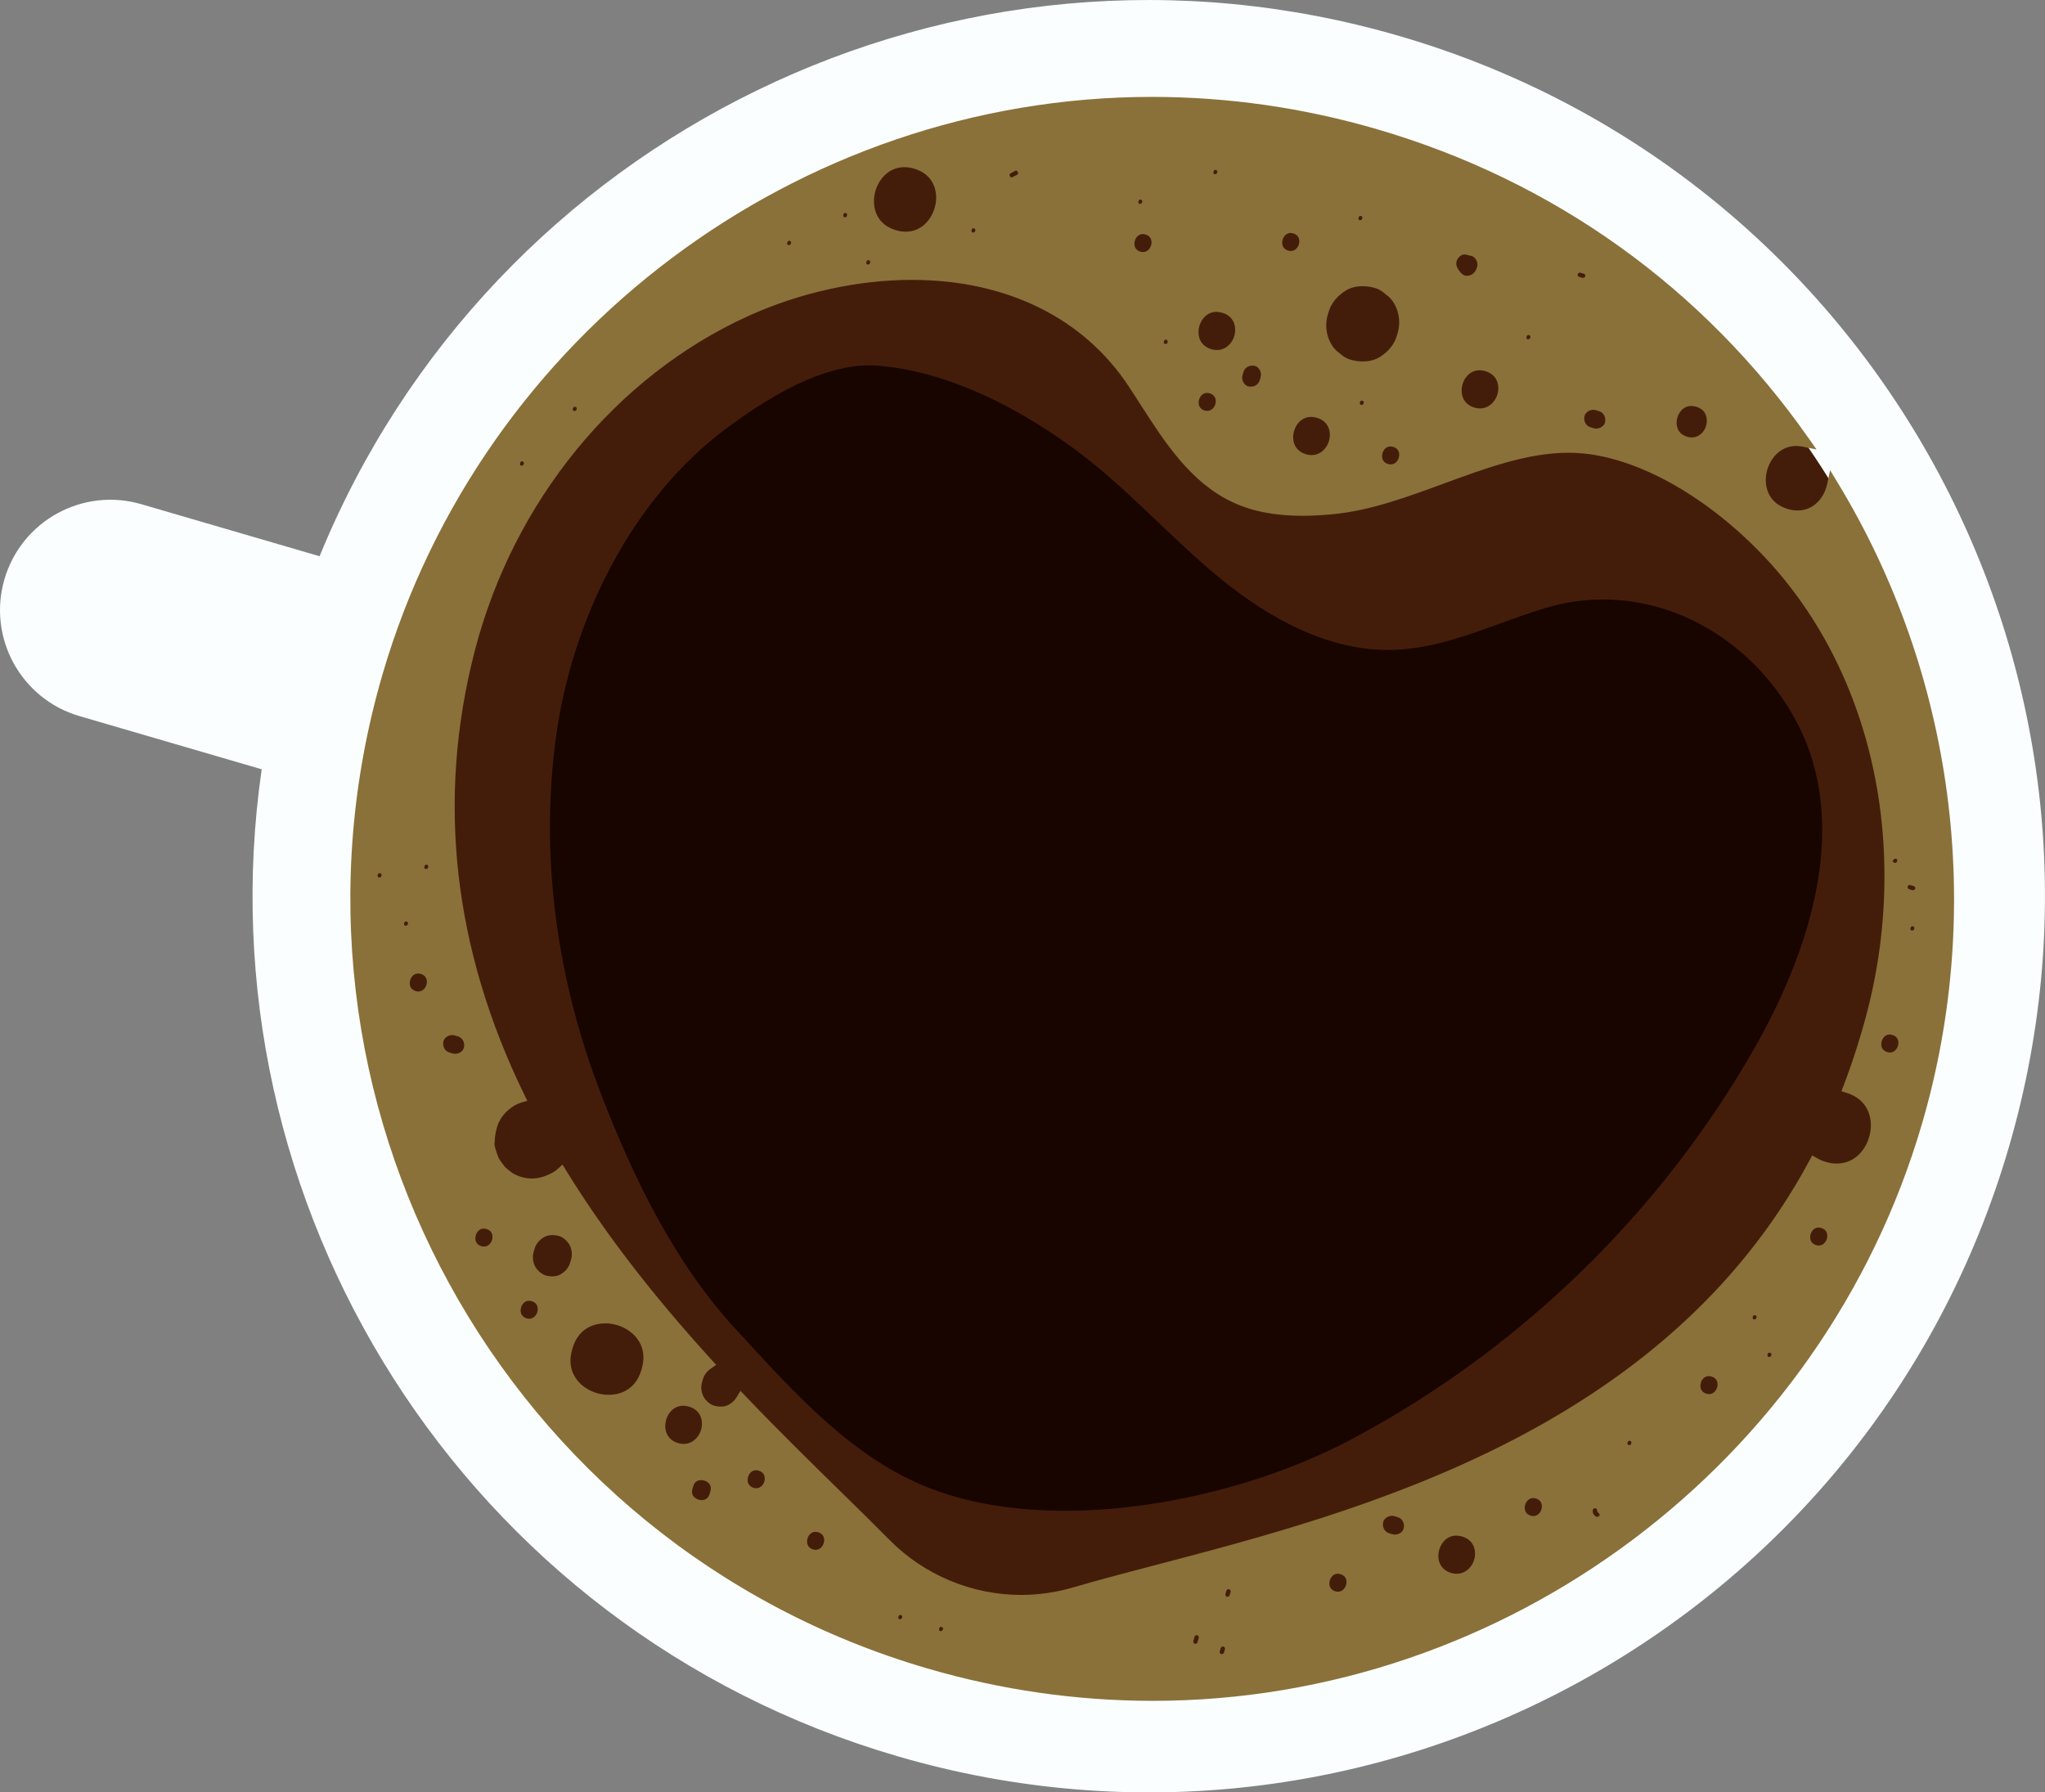 <svg version="1.1" id="图层_1" x="0px" y="0px" width="183.188px" height="160.582px" viewBox="0 0 183.188 160.582" enable-background="new 0 0 183.188 160.582" xml:space="preserve" xmlns:xml="http://www.w3.org/XML/1998/namespace" xmlns="http://www.w3.org/2000/svg" xmlns:xlink="http://www.w3.org/1999/xlink">
  <rect x="0" y="0" width="183.188" height="160.582" fill="#808080" stroke="none"/>
  <path fill="#FAFEFF" d="M-218.776-1600.943c-27.298,93.488-125.214,147.146-218.701,119.85
	c-85.355-24.921-137.468-108.711-125.124-194.253l-35.866-10.473c-5.763-1.682-10.287-5.538-12.958-10.415
	c-2.667-4.875-3.48-10.771-1.799-16.525c3.362-11.519,15.417-18.125,26.937-14.761l35.079,10.242
	c33.735-82.551,125.093-127.912,212.584-102.366C-245.139-1792.347-191.481-1694.433-218.776-1600.943z" class="color c1"/>
  <g>
    <path fill="#FAFEFF" d="M125.394,3.239C85.571-8.39,43.986,12.26,28.628,49.834l-15.969-4.663c-5.242-1.53-10.729,1.477-12.26,6.72
		c-0.766,2.619-0.395,5.304,0.818,7.522c1.217,2.22,3.276,3.975,5.899,4.741l16.326,4.767c-5.62,38.938,18.102,77.079,56.955,88.422
		c42.555,12.426,87.125-11.999,99.551-54.555C192.374,60.233,167.949,15.663,125.394,3.239z" class="color c1"/>
    <circle fill="#441D0A" cx="103.223" cy="80.53" r="71.332" class="color c2"/>
    <path fill="#8A7139" d="M164.592,43.203l-0.656-1.079l-0.26,1.236c-0.249,1.183-1.164,2.376-2.647,2.376
		c-0.28,0-0.574-0.044-0.873-0.131c-1.687-0.493-2.111-1.903-1.946-3.059c0.185-1.287,1.166-2.591,2.685-2.591
		c0.193,0,0.394,0.021,0.596,0.063l1.231,0.251l-0.722-1.028c-9.455-13.477-22.817-23.042-38.644-27.663
		c-6.585-1.923-13.369-2.897-20.164-2.897c-31.688,0-60.03,21.267-68.921,51.717C23.169,98.418,45.07,138.382,83.09,149.482
		c6.583,1.923,13.367,2.897,20.164,2.897c0.002,0,0.003,0,0.005,0c31.687,0,60.025-21.267,68.916-51.717
		C177.815,81.351,175.05,60.407,164.592,43.203z M146.135,129.284c-0.01,0.075-0.058,0.206-0.228,0.181
		c-0.05-0.014-0.142-0.041-0.119-0.192c0.01-0.074,0.063-0.192,0.159-0.192l0.068,0.011
		C146.066,129.105,146.156,129.133,146.135,129.284z M143.281,135.761c-0.021,0.071-0.126,0.123-0.21,0.143
		c-0.243-0.089-0.47-0.309-0.377-0.655c0.019-0.071,0.105-0.129,0.193-0.129l0.044,0.006c0.081,0.024,0.122,0.1,0.133,0.163
		l0.028,0.169l0.127,0.115C143.312,135.657,143.288,135.735,143.281,135.761z M138.108,135.092
		c-0.063,0.436-0.441,0.861-0.981,0.696c-0.565-0.164-0.562-0.643-0.533-0.84c0.053-0.366,0.32-0.736,0.731-0.736
		c0.079,0,0.164,0.013,0.251,0.038C138.141,134.416,138.136,134.894,138.108,135.092z M132.115,139.462
		c-0.13,0.91-0.964,1.791-2.103,1.465c-0.995-0.291-1.245-1.124-1.148-1.807c0.11-0.768,0.688-1.544,1.582-1.544
		c0.167,0,0.342,0.026,0.521,0.078C131.962,137.945,132.212,138.779,132.115,139.462z M120.608,141.87
		c-0.063,0.438-0.443,0.855-0.982,0.698c-0.565-0.166-0.561-0.644-0.532-0.842c0.053-0.365,0.32-0.735,0.73-0.735
		c0.079,0,0.164,0.013,0.251,0.039C120.64,141.194,120.636,141.673,120.608,141.87z M109.773,142.818l0.089-0.304
		c0.022-0.078,0.108-0.14,0.194-0.14l0.047,0.006c0.097,0.028,0.161,0.146,0.133,0.242l-0.089,0.304
		c-0.023,0.08-0.116,0.127-0.241,0.134C109.809,143.032,109.744,142.915,109.773,142.818z M109.727,147.759l-0.089,0.305
		c-0.022,0.079-0.101,0.132-0.241,0.133c-0.097-0.028-0.161-0.146-0.133-0.243l0.089-0.305c0.022-0.077,0.108-0.138,0.193-0.138
		l0.05,0.007c0.045,0.013,0.085,0.047,0.111,0.095C109.734,147.659,109.74,147.713,109.727,147.759z M107.381,146.743l-0.113,0.391
		c-0.023,0.079-0.11,0.152-0.243,0.131c-0.045-0.013-0.085-0.047-0.11-0.094c-0.026-0.048-0.034-0.102-0.021-0.146l0.113-0.39
		c0.023-0.079,0.106-0.14,0.193-0.14l0.048,0.007C107.345,146.53,107.409,146.647,107.381,146.743z M80.818,144.886
		c-0.011,0.075-0.061,0.188-0.229,0.183c-0.05-0.015-0.141-0.041-0.119-0.192c0.011-0.075,0.063-0.193,0.16-0.193l0.068,0.012
		C80.747,144.708,80.839,144.734,80.818,144.886z M70.514,21.765c0.011-0.074,0.063-0.193,0.16-0.193l0.067,0.011
		c0.05,0.015,0.142,0.042,0.12,0.193c-0.011,0.074-0.074,0.201-0.229,0.181C70.583,21.942,70.492,21.916,70.514,21.765z
		 M87.024,20.641c0.011-0.074,0.063-0.192,0.159-0.192l0.069,0.012c0.049,0.014,0.14,0.04,0.118,0.191
		c-0.01,0.074-0.056,0.19-0.228,0.183C87.093,20.819,87.001,20.792,87.024,20.641z M90.444,15.716
		c-0.028-0.112,0.026-0.152,0.085-0.185l0.393-0.216c0.024-0.014,0.061-0.029,0.093-0.029c0.071,0,0.153,0.085,0.179,0.186
		c0.029,0.113-0.025,0.153-0.084,0.186l-0.485,0.245C90.552,15.902,90.47,15.817,90.444,15.716z M130.948,34.715
		c0.109-0.767,0.688-1.543,1.581-1.543c0.167,0,0.343,0.026,0.521,0.078c0.995,0.291,1.246,1.124,1.148,1.807
		c-0.131,0.909-0.963,1.793-2.104,1.465C131.101,36.23,130.851,35.397,130.948,34.715z M132.32,23.913
		c-0.104,0.354-0.345,0.78-0.921,0.797c-0.113,0-0.459,0-0.856-0.726c-0.23-0.42-0.01-0.887,0.338-1.098
		c0.095-0.058,0.205-0.087,0.327-0.087c0.112,0,0.232,0.025,0.345,0.074l0.244,0.052c0.235,0.058,0.371,0.241,0.432,0.346
		C132.344,23.473,132.378,23.713,132.32,23.913z M136.738,30.203c0.011-0.075,0.063-0.192,0.159-0.192l0.07,0.012
		c0.049,0.014,0.14,0.04,0.118,0.191c-0.011,0.074-0.047,0.187-0.228,0.183C136.808,30.382,136.716,30.354,136.738,30.203z
		 M150.203,37.645c0.091-0.634,0.566-1.276,1.3-1.276c0.139,0,0.284,0.022,0.433,0.066c1.03,0.3,0.983,1.213,0.944,1.485
		c-0.107,0.754-0.789,1.484-1.732,1.212C150.117,38.83,150.164,37.917,150.203,37.645z M158.678,121.388
		c-0.011,0.074-0.057,0.187-0.228,0.183c-0.05-0.015-0.142-0.042-0.12-0.193c0.011-0.074,0.063-0.192,0.159-0.192l0.07,0.012
		C158.609,121.21,158.699,121.236,158.678,121.388z M157.348,118.027c-0.011,0.075-0.078,0.198-0.229,0.181
		c-0.049-0.014-0.14-0.04-0.118-0.191c0.011-0.074,0.063-0.193,0.16-0.193l0.068,0.011
		C157.278,117.849,157.369,117.876,157.348,118.027z M152.332,124.023c0.052-0.366,0.32-0.737,0.731-0.737
		c0.079,0,0.163,0.013,0.25,0.038c0.566,0.166,0.562,0.645,0.533,0.842c-0.063,0.436-0.436,0.862-0.982,0.696
		C152.299,124.698,152.304,124.221,152.332,124.023z M125.738,136.936c-0.103,0.423-0.63,0.629-0.989,0.522l-0.302-0.087
		c-0.419-0.123-0.651-0.56-0.54-1.016c0.084-0.346,0.465-0.552,0.783-0.552c0.071,0,0.141,0.01,0.206,0.029l0.303,0.087
		C125.617,136.043,125.849,136.479,125.738,136.936z M77.601,23.503c0.011-0.074,0.063-0.192,0.16-0.192l0.068,0.011
		c0.05,0.015,0.141,0.042,0.119,0.193c-0.01,0.074-0.05,0.183-0.228,0.183C77.671,23.683,77.579,23.655,77.601,23.503z
		 M83.826,18.166c-0.185,1.289-1.166,2.593-2.685,2.593c-0.281,0-0.575-0.044-0.874-0.131c-1.688-0.493-2.112-1.904-1.947-3.06
		c0.185-1.288,1.166-2.592,2.685-2.592c0.281,0,0.575,0.044,0.874,0.131C83.567,15.601,83.991,17.011,83.826,18.166z M121.69,19.535
		c0.011-0.075,0.063-0.192,0.159-0.192l0.07,0.012c0.049,0.014,0.14,0.04,0.118,0.191c-0.01,0.074-0.049,0.187-0.228,0.183
		C121.76,19.714,121.668,19.687,121.69,19.535z M141.766,24.895l-0.304-0.089c-0.099-0.029-0.162-0.145-0.133-0.242
		c0.022-0.078,0.108-0.139,0.194-0.139l0.352,0.096c0.046,0.013,0.087,0.048,0.113,0.095c0.025,0.047,0.032,0.1,0.019,0.146
		C141.985,24.84,141.892,24.897,141.766,24.895z M143.772,37.849c-0.103,0.422-0.639,0.624-0.988,0.523l-0.304-0.089
		c-0.419-0.123-0.65-0.56-0.539-1.016c0.085-0.345,0.465-0.552,0.784-0.552c0.071,0,0.14,0.01,0.204,0.028l0.305,0.09
		C143.652,36.955,143.883,37.393,143.772,37.849z M171.295,82.983l0.068,0.011c0.049,0.015,0.141,0.042,0.119,0.193
		c-0.011,0.075-0.07,0.196-0.229,0.181c-0.049-0.014-0.14-0.04-0.118-0.191C171.147,83.103,171.199,82.983,171.295,82.983z
		 M162.163,110.712c0.052-0.365,0.32-0.736,0.731-0.736c0.079,0,0.163,0.014,0.25,0.038c0.565,0.166,0.561,0.644,0.532,0.842
		c-0.063,0.436-0.44,0.855-0.982,0.697C162.13,111.388,162.135,110.91,162.163,110.712z M62.026,133.403l0.075-0.258
		c0.138-0.472,0.501-0.542,0.705-0.542c0.292,0,0.583,0.137,0.741,0.349c0.134,0.178,0.164,0.395,0.092,0.643l-0.075,0.257
		c-0.138,0.472-0.502,0.543-0.706,0.543c-0.291,0-0.582-0.137-0.741-0.349C61.984,133.868,61.952,133.651,62.026,133.403z
		 M59.611,127.485c0.109-0.768,0.688-1.544,1.581-1.544c0.167,0,0.343,0.026,0.521,0.078c0.995,0.291,1.245,1.125,1.147,1.808
		c-0.13,0.91-0.966,1.798-2.103,1.464C59.763,129.001,59.513,128.168,59.611,127.485z M63.027,125.142
		c-0.209-0.382-0.264-0.879-0.142-1.297l0.089-0.304c0.107-0.366,0.347-0.682,0.711-0.938l0.466-0.325l-0.383-0.421
		c-5.393-5.922-9.666-11.485-13.065-17.007l-0.315-0.513l-0.445,0.403c-0.161,0.146-0.34,0.269-0.531,0.364
		c-0.676,0.339-1.186,0.478-1.832,0.478c-0.002,0-0.004,0-0.005,0c-0.558-0.011-1.114-0.175-1.65-0.471
		c-0.241-0.174-0.472-0.361-0.691-0.561l-0.498-0.678c-0.089-0.16-0.258-0.612-0.324-0.846c-0.133-0.467-0.125-0.524-0.112-0.618
		c0.01-0.072,0.021-0.155,0.024-0.28c0.009-0.311,0.085-0.751,0.201-1.149c0.229-0.786,0.771-1.457,1.567-1.938
		c0.175-0.105,0.369-0.19,0.576-0.252l0.566-0.168l-0.259-0.53c-6.394-13.105-7.888-26.495-4.441-39.799
		c3.47-13.391,12.634-24.602,24.516-29.989c4.594-2.083,9.785-3.229,14.618-3.229c8.483,0,15.391,3.393,19.451,9.554
		c0.329,0.499,0.655,1.007,0.982,1.518c2.241,3.491,4.559,7.101,8.341,8.859c1.744,0.812,3.776,1.206,6.212,1.206
		c0.888,0,1.833-0.052,2.889-0.158c3.271-0.329,6.588-1.551,9.796-2.732c3.685-1.356,7.495-2.76,11.155-2.76
		c0.476,0,0.947,0.024,1.401,0.07c5.131,0.528,11.164,3.981,16.139,9.235c6.526,6.892,10.34,16.417,10.739,26.821l0.025,0.949
		c0.08,4.377-0.435,8.74-1.529,12.97c-0.587,2.265-1.303,4.507-2.127,6.663l-0.189,0.494l0.504,0.161
		c1.845,0.589,2.288,2.173,2.088,3.459c-0.215,1.378-1.248,2.861-3.01,2.861c-0.316,0-0.646-0.05-0.982-0.148
		c-0.275-0.08-0.528-0.187-0.773-0.327l-0.446-0.254l-0.242,0.452c-13.066,24.311-40.395,31.477-58.479,36.219
		c-2.699,0.707-5.249,1.376-7.5,2.036c-1.515,0.443-3.081,0.668-4.655,0.668c-4.395,0-8.687-1.795-11.775-4.926
		c-1.335-1.353-2.823-2.811-4.419-4.373c-2.582-2.53-5.51-5.397-8.483-8.511l-0.453-0.474l-0.337,0.563
		c-0.159,0.264-0.383,0.485-0.667,0.657c-0.335,0.203-0.803,0.247-1.299,0.124C63.654,125.862,63.236,125.521,63.027,125.142z
		 M39.726,93.282c0.084-0.345,0.464-0.551,0.783-0.551c0.071,0,0.14,0.01,0.206,0.029l0.302,0.087
		c0.419,0.123,0.651,0.56,0.539,1.017c-0.103,0.422-0.628,0.628-0.989,0.521l-0.302-0.087
		C39.846,94.176,39.614,93.739,39.726,93.282z M42.592,110.804c0.053-0.366,0.32-0.736,0.731-0.736c0.079,0,0.164,0.013,0.251,0.038
		c0.565,0.166,0.561,0.644,0.532,0.842c-0.063,0.436-0.441,0.86-0.981,0.696C42.56,111.479,42.564,111.001,42.592,110.804z
		 M108.695,15.41c0.011-0.074,0.063-0.192,0.159-0.192l0.069,0.012c0.049,0.014,0.141,0.04,0.119,0.191
		c-0.011,0.074-0.044,0.192-0.229,0.183C108.765,15.589,108.673,15.562,108.695,15.41z M121.972,35.89l0.069,0.012
		c0.049,0.014,0.14,0.04,0.118,0.191c-0.01,0.074-0.04,0.189-0.228,0.183c-0.05-0.015-0.142-0.042-0.12-0.193
		C121.823,36.008,121.875,35.89,121.972,35.89z M124.796,40.035c0.565,0.166,0.561,0.644,0.532,0.842
		c-0.063,0.436-0.44,0.86-0.981,0.696c-0.565-0.164-0.562-0.643-0.533-0.84c0.053-0.366,0.32-0.736,0.731-0.736
		C124.624,39.997,124.709,40.01,124.796,40.035z M125.217,29.766l-0.089,0.305c-0.229,0.788-0.771,1.458-1.568,1.938
		c-0.647,0.392-1.538,0.479-2.458,0.253c-0.415-0.104-0.764-0.296-1.13-0.64c-0.334-0.228-0.586-0.518-0.78-0.904
		c-0.396-0.725-0.5-1.667-0.269-2.46l0.089-0.304c0.23-0.787,0.772-1.457,1.568-1.939c0.412-0.249,0.905-0.375,1.467-0.375
		c0.322,0,0.656,0.042,0.992,0.124c0.416,0.104,0.765,0.296,1.131,0.639c0.333,0.227,0.585,0.518,0.779,0.904
		C125.346,28.03,125.448,28.973,125.217,29.766z M117.006,40.7c-0.995-0.29-1.245-1.122-1.148-1.805
		c0.11-0.768,0.688-1.544,1.582-1.544c0.167,0,0.343,0.026,0.521,0.078c0.995,0.291,1.245,1.124,1.147,1.807
		C118.979,40.147,118.145,41.034,117.006,40.7z M116.382,21.753c-0.063,0.438-0.442,0.857-0.981,0.698
		c-0.566-0.166-0.562-0.645-0.533-0.842c0.053-0.365,0.32-0.735,0.73-0.735c0.079,0,0.164,0.013,0.251,0.039
		C116.414,21.077,116.41,21.556,116.382,21.753z M107.382,35.936c0.053-0.365,0.32-0.735,0.731-0.735
		c0.079,0,0.163,0.013,0.251,0.039c0.565,0.164,0.561,0.643,0.532,0.84c-0.063,0.438-0.443,0.855-0.981,0.698
		C107.35,36.611,107.354,36.134,107.382,35.936z M110.629,29.826c-0.13,0.91-0.962,1.792-2.104,1.465
		c-0.995-0.291-1.245-1.124-1.147-1.807c0.109-0.768,0.688-1.543,1.581-1.543c0.167,0,0.342,0.026,0.521,0.079
		C110.476,28.311,110.727,29.144,110.629,29.826z M112.929,33.773l-0.089,0.304c-0.12,0.411-0.57,0.648-1.016,0.54
		c-0.234-0.058-0.371-0.241-0.431-0.346c-0.116-0.201-0.151-0.441-0.092-0.643l0.089-0.305c0.101-0.344,0.411-0.565,0.791-0.565
		c0.075,0,0.15,0.009,0.225,0.027c0.234,0.057,0.37,0.239,0.431,0.344C112.953,33.331,112.988,33.571,112.929,33.773z
		 M169.724,77.309c-0.037-0.011-0.063-0.025-0.088-0.049l-0.113-0.104l0.141-0.177c0.044-0.057,0.083-0.058,0.169-0.045
		c0.049,0.014,0.14,0.04,0.118,0.19C169.94,77.2,169.885,77.314,169.724,77.309z M168.533,93.417
		c0.052-0.364,0.319-0.734,0.729-0.734c0.079,0,0.164,0.013,0.251,0.039c0.566,0.164,0.562,0.643,0.533,0.84
		c-0.062,0.437-0.441,0.857-0.981,0.698C168.5,94.094,168.505,93.615,168.533,93.417z M170.882,79.425
		c0.022-0.078,0.108-0.139,0.195-0.139l0.351,0.095c0.097,0.028,0.161,0.146,0.133,0.242c-0.022,0.078-0.111,0.135-0.241,0.133
		l-0.305-0.09C170.926,79.641,170.857,79.513,170.882,79.425z M101.63,21.707c0.052-0.365,0.32-0.735,0.73-0.735
		c0.079,0,0.164,0.013,0.251,0.038c0.565,0.165,0.561,0.644,0.532,0.841c-0.062,0.437-0.443,0.854-0.981,0.698
		C101.597,22.383,101.602,21.905,101.63,21.707z M104.371,30.818c-0.049-0.015-0.141-0.042-0.119-0.194
		c0.011-0.074,0.063-0.192,0.159-0.192l0.069,0.012c0.049,0.014,0.141,0.041,0.119,0.192
		C104.589,30.71,104.557,30.817,104.371,30.818z M102.092,18.263c-0.049-0.014-0.14-0.04-0.118-0.191
		c0.011-0.074,0.063-0.193,0.159-0.193l0.068,0.011c0.049,0.015,0.142,0.042,0.119,0.193
		C102.31,18.156,102.243,18.282,102.092,18.263z M36.357,82.552l0.069,0.012c0.049,0.014,0.141,0.04,0.119,0.191
		c-0.011,0.074-0.046,0.189-0.229,0.183c-0.049-0.015-0.141-0.042-0.119-0.193C36.208,82.67,36.261,82.552,36.357,82.552z
		 M38.012,77.66c0.011-0.074,0.063-0.192,0.159-0.192l0.069,0.012c0.049,0.014,0.141,0.04,0.119,0.191
		c-0.011,0.074-0.051,0.189-0.229,0.183C38.082,77.839,37.99,77.812,38.012,77.66z M36.715,87.953
		c0.053-0.365,0.32-0.735,0.73-0.735c0.079,0,0.164,0.013,0.252,0.039c0.564,0.164,0.561,0.642,0.532,0.839
		c-0.063,0.438-0.442,0.858-0.981,0.699C36.683,88.629,36.687,88.15,36.715,87.953z M51.248,120.924l0.04-0.136
		c0.587-2.01,2.237-2.228,2.92-2.228c1.138,0,2.238,0.526,2.873,1.374c0.561,0.747,0.702,1.669,0.411,2.667l-0.039,0.134
		c-0.587,2.011-2.238,2.228-2.921,2.228c-1.137,0-2.238-0.526-2.873-1.373C51.1,122.843,50.957,121.921,51.248,120.924z
		 M47.8,112.175l0.089-0.304c0.122-0.421,0.403-0.767,0.834-1.028c0.211-0.127,0.467-0.191,0.761-0.191
		c0.174,0,0.354,0.022,0.541,0.068c0.366,0.088,0.784,0.429,0.993,0.81c0.209,0.382,0.264,0.878,0.142,1.297l-0.089,0.304
		c-0.153,0.524-0.539,0.848-0.836,1.027c-0.335,0.203-0.805,0.245-1.298,0.126c-0.369-0.091-0.788-0.432-0.996-0.812
		C47.732,113.09,47.678,112.593,47.8,112.175z M46.648,117.271c0.053-0.365,0.32-0.735,0.73-0.735c0.079,0,0.164,0.013,0.251,0.039
		c0.565,0.164,0.562,0.643,0.533,0.84c-0.063,0.437-0.442,0.856-0.981,0.698C46.615,117.947,46.619,117.469,46.648,117.271z
		 M75.535,19.268c0.011-0.074,0.063-0.192,0.16-0.192l0.068,0.011c0.05,0.015,0.141,0.041,0.119,0.192
		c-0.011,0.075-0.062,0.213-0.229,0.182C75.606,19.446,75.514,19.419,75.535,19.268z M46.581,41.525
		c0.011-0.075,0.063-0.192,0.159-0.192l0.069,0.012c0.049,0.014,0.141,0.04,0.119,0.191c-0.011,0.074-0.06,0.188-0.229,0.183
		C46.652,41.704,46.56,41.677,46.581,41.525z M51.312,36.632c0.011-0.074,0.063-0.192,0.16-0.192l0.068,0.012
		c0.05,0.014,0.141,0.041,0.119,0.192c-0.01,0.074-0.057,0.186-0.229,0.182C51.382,36.811,51.29,36.783,51.312,36.632z
		 M68.496,132.599c-0.063,0.438-0.443,0.857-0.981,0.698c-0.566-0.166-0.562-0.645-0.533-0.842c0.053-0.365,0.32-0.735,0.73-0.735
		c0.079,0,0.164,0.013,0.251,0.039C68.529,131.923,68.525,132.401,68.496,132.599z M72.306,137.973
		c0.053-0.366,0.32-0.736,0.73-0.736c0.079,0,0.164,0.013,0.251,0.039c0.565,0.164,0.561,0.643,0.533,0.84
		c-0.063,0.437-0.443,0.857-0.982,0.699C72.273,138.648,72.278,138.17,72.306,137.973z M84.469,145.952
		c-0.011,0.075-0.063,0.188-0.229,0.183c-0.049-0.015-0.141-0.042-0.119-0.193c0.011-0.074,0.063-0.192,0.159-0.192l0.069,0.011
		C84.399,145.774,84.49,145.801,84.469,145.952z M34.175,78.431c-0.011,0.074-0.045,0.191-0.229,0.183
		c-0.049-0.015-0.141-0.042-0.119-0.193c0.011-0.075,0.063-0.192,0.159-0.192l0.069,0.012
		C34.105,78.253,34.197,78.279,34.175,78.431z" class="color c3"/>
    <path fill="#180500" d="M67.278,36.815c3.373-2.248,7.504-4.343,11.288-4.057c6.281,0.474,12.596,3.746,17.599,7.408
		c4.671,3.42,8.518,7.836,12.982,11.52c4.466,3.685,9.893,6.715,15.679,6.537c4.704-0.144,9.053-2.373,13.557-3.738
		c9.067-2.747,18.333,2.02,22.651,10.373c4.656,9.006,1.211,20.081-3.788,28.902c-8.446,14.901-21.236,27.307-36.388,35.295
		c-10.245,5.402-26.247,8.572-37.397,4.34c-7.168-2.72-12.463-8.795-17.521-14.273c-5.513-5.975-9.197-13.583-12.102-21.102
		C49.886,87.786,48.3,76.64,49.845,65.744c1.468-10.347,6.782-21.12,15.303-27.427C65.812,37.825,66.526,37.317,67.278,36.815z" class="color c4"/>
  </g>
</svg>